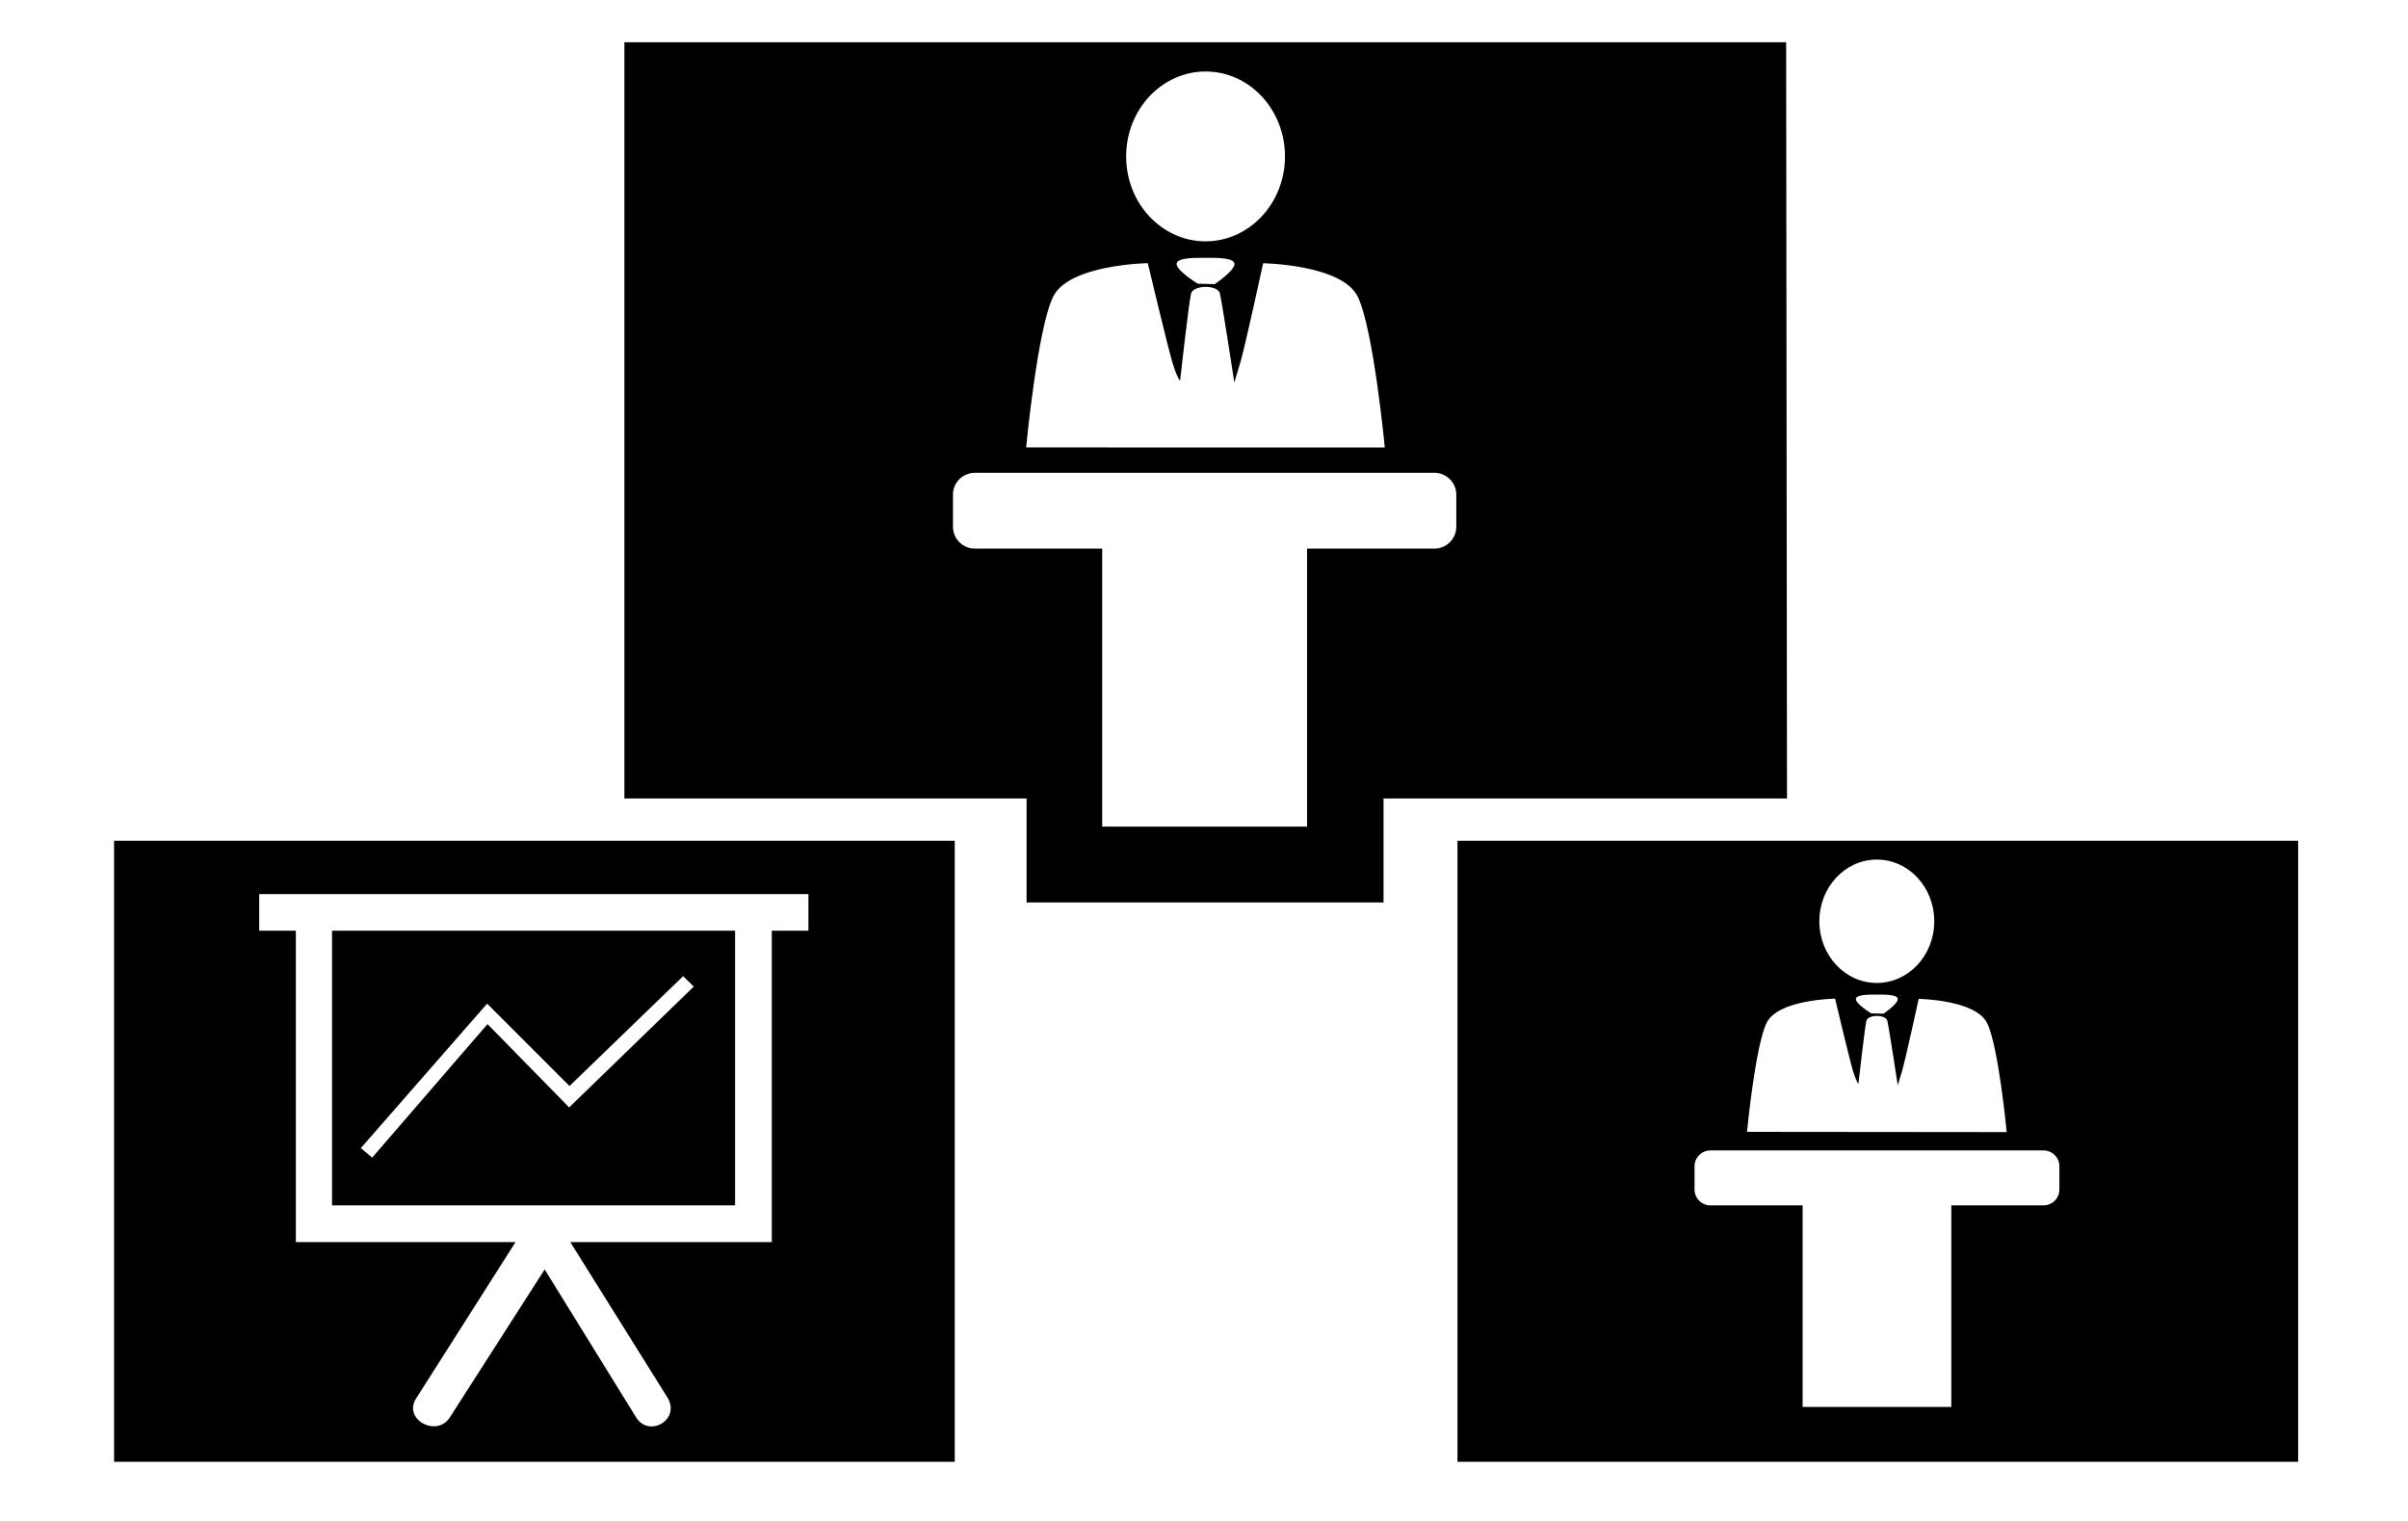 <?xml version="1.0" encoding="UTF-8" standalone="no"?>
<!DOCTYPE svg PUBLIC "-//W3C//DTD SVG 1.1//EN" "http://www.w3.org/Graphics/SVG/1.1/DTD/svg11.dtd">
<svg width="100%" height="100%" viewBox="0 0 57 36" version="1.1" xmlns="http://www.w3.org/2000/svg" xmlns:xlink="http://www.w3.org/1999/xlink" xml:space="preserve" xmlns:serif="http://www.serif.com/" style="fill-rule:evenodd;clip-rule:evenodd;stroke-linejoin:round;stroke-miterlimit:1.414;">
    <path d="m22.6 34.6h-19.9v-14.7h19.9zm-9.1-5.2 2.3 3.68c0.316 0.52-0.429 0.954-0.737 0.477l-2.17-3.51-2.25 3.51c-0.316 0.477-1.13 0.026-0.78-0.477l2.34-3.68h-5.2v-7.37h-0.867v-0.867h13v0.867h-0.867v7.37zm-5.64-7.37h9.54v6.5h-9.54zm3.68 2.21-2.73 3.16-0.269-0.225 2.99-3.42 1.95 1.95 2.69-2.6 0.251 0.247-2.95 2.86z" stroke-width=".434"/>
    <path d="m42.3 18.9h-9.55v2.46h-8.45v-2.46h-9.52v-17.9h27.5zm-8.32-7.71h-10.9c-0.287 0-0.522 0.23-0.522 0.515v0.766c0 0.284 0.235 0.515 0.522 0.515h3.01v6.58h4.85v-6.58h3.01c0.287 0 0.522-0.23 0.522-0.515v-0.766c0-0.284-0.235-0.515-0.522-0.515zm-1.2-0.598c-0.001-0.01-0.267-2.8-0.64-3.57-0.375-0.764-2.24-0.791-2.24-0.791s-0.429 1.98-0.543 2.36c-0.116 0.377-0.139 0.464-0.139 0.464s-0.291-1.91-0.342-2.11c-0.038-0.146-0.288-0.156-0.341-0.156-0.053 0-0.303 0.017-0.342 0.162-0.05 0.194-0.259 2.06-0.259 2.06s-0.063-0.045-0.178-0.422c-0.115-0.376-0.586-2.36-0.586-2.36s-1.86 0.027-2.24 0.791c-0.374 0.765-0.64 3.57-0.64 3.57zm-3.56-4.36c0.036 0.156-0.466 0.493-0.466 0.493l-0.402-0.01s-0.535-0.327-0.499-0.483c0.034-0.144 0.493-0.128 0.683-0.13 0.192 0.002 0.649-0.014 0.683 0.13zm-0.683-4.54c1.04 0 1.88 0.901 1.88 2.01s-0.843 2.01-1.88 2.01-1.88-0.9-1.88-2.01 0.843-2.01 1.88-2.01z" stroke-width=".598"/>
    <path d="m54.4 34.6h-19.9v-14.7h19.9v14.7zm-6.03-7.37h-7.88c-0.208 0-0.378 0.167-0.378 0.373v0.555c0 0.206 0.17 0.373 0.378 0.373h2.18v4.77h3.52v-4.77h2.18c0.208 0 0.378-0.167 0.378-0.373v-0.555c0-0.206-0.17-0.373-0.378-0.373zm-0.869-0.434c-8.68e-4 -0.007-0.193-2.03-0.464-2.58-0.271-0.554-1.62-0.573-1.62-0.573s-0.311 1.43-0.394 1.71c-0.084 0.273-0.101 0.336-0.101 0.336s-0.211-1.39-0.248-1.53c-0.027-0.106-0.209-0.113-0.247-0.113-0.039 0-0.22 0.012-0.248 0.117-0.036 0.141-0.188 1.49-0.188 1.49s-0.046-0.033-0.129-0.306c-0.083-0.273-0.424-1.71-0.424-1.71s-1.35 0.019-1.62 0.573c-0.271 0.554-0.464 2.58-0.464 2.58zm-2.58-3.16c0.026 0.113-0.337 0.357-0.337 0.357l-0.291-0.007s-0.388-0.237-0.361-0.35c0.025-0.104 0.357-0.093 0.495-0.094 0.139 0.001 0.47-0.01 0.495 0.094zm-0.495-3.29c0.752 0 1.36 0.652 1.36 1.46s-0.61 1.46-1.36 1.46-1.36-0.652-1.36-1.46 0.61-1.46 1.36-1.46z" stroke-width=".434"/>
</svg>
